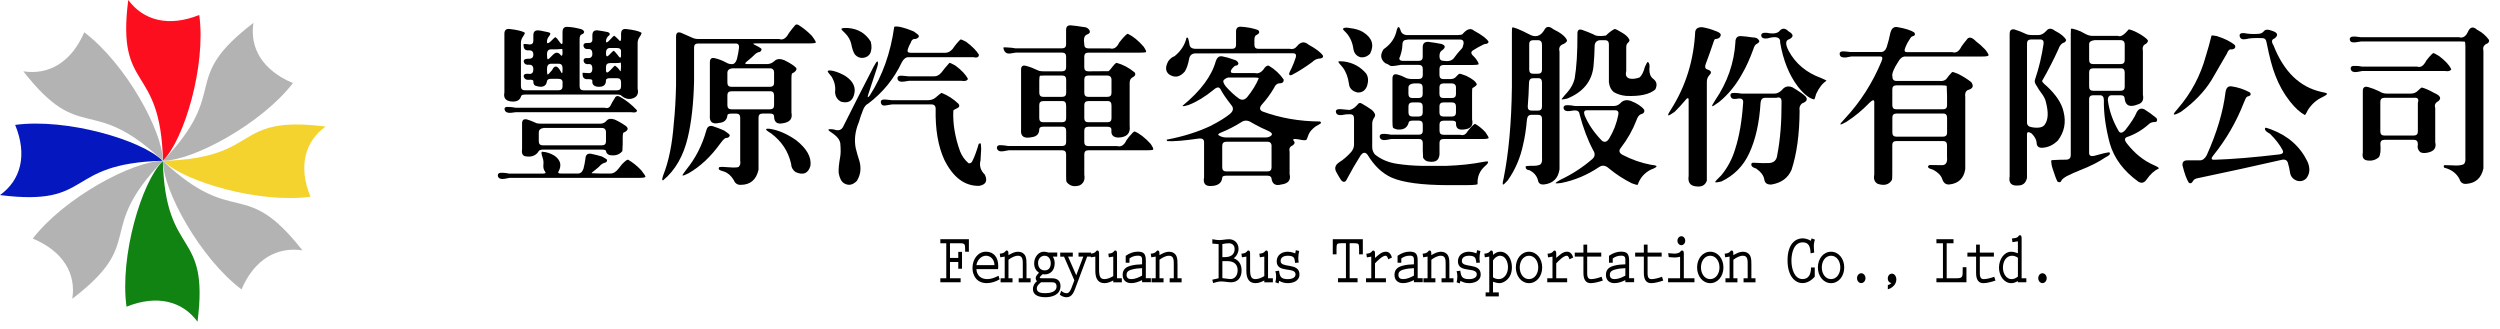 <svg width="175" height="23" viewBox="0 0 175 23" fill="none" xmlns="http://www.w3.org/2000/svg">
<path d="M8.978 0C10.03 1.427 11.792 1.913 13.948 1.048C14.437 4.599 12.885 9.791 11.407 11.248C11.238 4.343 8.134 6.55 8.978 0Z" fill="#FC0E1E"/>
<path d="M0 13.656C1.444 12.616 1.936 10.873 1.061 8.742C4.655 8.259 9.91 9.793 11.385 11.254C4.396 11.445 6.63 14.491 0 13.656Z" fill="#0518BF"/>
<path d="M22.794 8.858C21.351 9.898 20.859 11.64 21.734 13.772C18.143 14.255 12.892 12.721 11.418 11.26C18.401 11.069 16.17 8.024 22.794 8.858Z" fill="#F5D32F"/>
<path d="M13.826 22.517C12.774 21.091 11.012 20.604 8.856 21.469C8.368 17.919 9.919 12.727 11.397 11.27C11.59 18.174 14.67 15.968 13.826 22.517Z" fill="#108313"/>
<path d="M21.17 17.526C19.406 17.252 17.812 18.14 16.906 20.259C14.021 18.09 11.405 13.334 11.408 11.271C16.482 16.018 17.082 12.304 21.17 17.526Z" fill="#B3B3B3"/>
<path d="M5.06 20.915C5.337 19.171 4.438 17.595 2.296 16.699C4.489 13.847 9.299 11.261 11.387 11.264C6.585 16.281 10.342 16.874 5.06 20.915Z" fill="#B3B3B3"/>
<path d="M1.633 4.993C3.397 5.266 4.991 4.378 5.897 2.26C8.781 4.428 11.398 9.184 11.394 11.248C6.32 6.501 5.72 10.215 1.633 4.993Z" fill="#B3B3B3"/>
<path d="M17.743 1.6C17.466 3.344 18.364 4.919 20.507 5.815C18.314 8.667 13.503 11.254 11.416 11.251C16.218 6.234 12.461 5.641 17.743 1.6Z" fill="#B3B3B3"/>
<path d="M37.979 11.022C37.894 10.77 37.882 10.636 37.943 10.62C38.249 10.636 38.544 10.73 38.826 10.907C39.247 11.213 39.334 11.584 39.09 12.02C39.035 12.104 39.101 12.147 39.285 12.147H40.454C40.638 12.147 40.767 12.031 40.845 11.803C40.906 11.566 40.951 11.328 40.982 11.092C40.996 10.841 41.123 10.73 41.361 10.761C41.619 10.815 41.881 10.878 42.139 10.956C42.368 11.078 42.488 11.158 42.495 11.196C42.502 11.311 42.438 11.38 42.3 11.403C42.208 11.434 42.132 11.476 42.071 11.53C41.949 11.66 41.822 11.775 41.692 11.874C41.485 12.027 41.393 12.111 41.417 12.126C41.845 12.149 42.285 12.156 42.737 12.149C42.928 12.149 43.111 12.039 43.288 11.817L43.54 11.497C43.754 11.276 43.895 11.168 43.963 11.177C44.283 11.361 44.589 11.605 44.881 11.912C45.102 12.187 45.201 12.345 45.18 12.382C45.142 12.427 45.004 12.45 44.768 12.45H35.672L35.305 12.519C35.06 12.556 34.912 12.5 34.858 12.347C34.813 12.156 34.926 12.072 35.202 12.095C35.338 12.102 35.489 12.121 35.649 12.152H37.976C38.16 12.152 38.226 12.114 38.172 12.036C38.063 11.907 38.019 11.744 38.035 11.554C38.059 11.363 38.04 11.187 37.979 11.027V11.022ZM39.379 2.237C39.379 1.992 39.485 1.874 39.699 1.881C39.967 1.888 40.25 1.931 40.549 2.008C40.725 2.032 40.838 2.1 40.892 2.215C40.892 2.307 40.831 2.373 40.709 2.411C40.617 2.448 40.572 2.559 40.572 2.743V6.035C40.572 6.226 40.664 6.322 40.847 6.322H43.187C43.377 6.322 43.474 6.23 43.474 6.047V5.76C43.474 5.569 43.382 5.473 43.199 5.473H42.704C42.514 5.473 42.417 5.522 42.417 5.621C42.424 5.964 42.217 6.115 41.798 6.068C41.546 6.023 41.436 5.884 41.466 5.656C41.466 5.571 41.37 5.534 41.179 5.541C40.979 5.564 40.855 5.503 40.8 5.357C40.77 5.197 40.77 5.108 40.8 5.094L41.191 5.117C41.375 5.134 41.466 5.03 41.466 4.806C41.466 4.583 41.386 4.477 41.226 4.486C41.026 4.51 40.906 4.449 40.859 4.303C40.829 4.126 40.916 4.046 41.123 4.063C41.353 4.086 41.466 3.987 41.466 3.764C41.466 3.54 41.375 3.423 41.191 3.432C41.008 3.456 40.892 3.39 40.847 3.237C40.824 3.077 40.916 2.999 41.123 3.008C41.353 3.032 41.466 2.954 41.466 2.778V2.467C41.466 2.222 41.584 2.107 41.822 2.124C42.059 2.154 42.306 2.197 42.568 2.251C42.728 2.335 42.725 2.434 42.556 2.55C42.464 2.658 42.419 2.768 42.419 2.881C42.419 3.018 42.507 2.992 42.683 2.801C42.85 2.611 42.954 2.512 42.994 2.502C43.031 2.519 43.128 2.601 43.281 2.754C43.41 2.931 43.476 2.903 43.476 2.674V2.364C43.476 2.119 43.594 2.008 43.831 2.032C44.335 2.086 44.693 2.168 44.898 2.284C44.921 2.321 44.893 2.401 44.818 2.524C44.695 2.677 44.634 2.834 44.634 2.994V6.207C44.726 6.597 44.573 6.835 44.175 6.918C43.954 6.955 43.735 6.892 43.521 6.722C43.474 6.654 43.368 6.619 43.201 6.619H36.776C36.593 6.619 36.494 6.656 36.477 6.734C36.392 7.026 36.157 7.146 35.767 7.101C35.385 7.056 35.232 6.845 35.308 6.47V2.361C35.308 2.116 35.425 2.006 35.663 2.029C36.167 2.084 36.524 2.166 36.729 2.281C36.753 2.319 36.722 2.399 36.637 2.521C36.522 2.674 36.465 2.832 36.465 2.992V6.033C36.465 6.223 36.557 6.32 36.741 6.32H39.092C39.282 6.32 39.379 6.228 39.379 6.044V5.757C39.379 5.597 39.28 5.517 39.08 5.517H38.574C38.391 5.517 38.294 5.578 38.287 5.701C38.219 6.068 37.939 6.164 37.449 5.988C37.364 5.927 37.327 5.823 37.334 5.677C37.334 5.602 37.235 5.571 37.035 5.585C36.844 5.609 36.722 5.543 36.668 5.39C36.63 5.23 36.724 5.152 36.955 5.162L37.059 5.174C37.242 5.181 37.334 5.075 37.334 4.854C37.334 4.632 37.235 4.524 37.035 4.533C36.835 4.557 36.715 4.491 36.668 4.338C36.637 4.185 36.741 4.11 36.978 4.11C37.216 4.126 37.334 4.03 37.334 3.823C37.334 3.616 37.235 3.517 37.035 3.524C36.835 3.547 36.715 3.481 36.668 3.329C36.637 3.176 36.637 3.091 36.668 3.077C36.797 3.077 36.927 3.088 37.059 3.112C37.242 3.119 37.334 3.032 37.334 2.848V2.47C37.334 2.225 37.452 2.109 37.689 2.126C37.788 2.133 37.899 2.152 38.021 2.182C38.31 2.229 38.475 2.274 38.515 2.319C38.539 2.373 38.508 2.448 38.423 2.55C38.332 2.658 38.287 2.783 38.287 2.928C38.287 3.074 38.379 3.058 38.562 2.884C38.739 2.693 38.849 2.601 38.894 2.608C38.948 2.639 39.021 2.724 39.113 2.86C39.289 3.119 39.377 3.152 39.377 2.952V2.241L39.379 2.237ZM43.015 6.903C43.09 6.72 43.217 6.677 43.394 6.776C43.806 6.998 44.203 7.311 44.587 7.718C44.601 7.854 44.465 7.901 44.175 7.854H36.108L35.752 7.899C35.515 7.915 35.373 7.845 35.329 7.692C35.282 7.532 35.383 7.463 35.628 7.485C35.774 7.492 35.929 7.511 36.098 7.541H42.304C42.525 7.602 42.676 7.541 42.751 7.358C42.827 7.205 42.916 7.052 43.015 6.899V6.903ZM36.545 8.647C36.545 8.403 36.661 8.306 36.889 8.36C37.087 8.421 37.287 8.497 37.484 8.591C37.56 8.636 37.692 8.659 37.875 8.659H42.017C42.201 8.659 42.354 8.584 42.476 8.431C42.605 8.301 42.794 8.283 43.038 8.374C43.283 8.483 43.547 8.633 43.829 8.833C44.02 9 43.956 9.153 43.634 9.292C43.603 9.346 43.589 9.464 43.589 9.647C43.596 9.946 43.589 10.255 43.566 10.577C43.351 10.836 43.05 10.928 42.66 10.852C42.514 10.798 42.434 10.704 42.419 10.565C42.403 10.504 42.311 10.473 42.144 10.473H38.002C37.819 10.473 37.708 10.53 37.67 10.645C37.463 10.921 37.155 11.017 36.741 10.932C36.564 10.878 36.501 10.707 36.545 10.417V8.65V8.647ZM38.059 8.958C37.83 8.989 37.715 9.094 37.715 9.278V9.885C37.715 10.076 37.807 10.172 37.99 10.172H42.132C42.323 10.172 42.419 10.081 42.419 9.897V9.266C42.419 9.059 42.321 8.956 42.121 8.956H38.061L38.059 8.958ZM39.379 3.682C39.379 3.474 39.36 3.392 39.322 3.43C39.078 3.453 38.828 3.46 38.576 3.453C38.386 3.453 38.289 3.569 38.289 3.797C38.289 4.025 38.308 4.145 38.346 4.152C38.391 4.152 38.506 4.053 38.689 3.853C38.866 3.663 39.031 3.639 39.184 3.785C39.313 3.969 39.379 3.933 39.379 3.682ZM39.379 4.783C39.379 4.569 39.292 4.463 39.115 4.463H38.576C38.386 4.463 38.289 4.585 38.289 4.83C38.289 5.075 38.303 5.204 38.334 5.221C38.372 5.214 38.475 5.11 38.645 4.91C38.821 4.536 39.026 4.573 39.264 5.025C39.294 5.103 39.325 5.134 39.355 5.117C39.37 5.087 39.379 4.976 39.379 4.785V4.783ZM43.474 3.59C43.474 3.437 43.375 3.359 43.175 3.359H42.704C42.514 3.359 42.417 3.477 42.417 3.714C42.417 3.973 42.497 4.013 42.657 3.83C42.824 3.646 42.928 3.554 42.968 3.554C43.013 3.585 43.097 3.677 43.22 3.83C43.387 4.075 43.471 4.098 43.471 3.898V3.587L43.474 3.59ZM43.474 4.668C43.474 4.446 43.457 4.35 43.429 4.38C43.391 4.404 43.257 4.416 43.027 4.416H42.707C42.516 4.416 42.419 4.508 42.419 4.691V4.91C42.419 5.131 42.525 5.129 42.739 4.898C42.923 4.691 43.029 4.592 43.06 4.599C43.22 4.715 43.34 4.844 43.415 4.99C43.453 4.997 43.471 4.891 43.471 4.668H43.474Z" fill="black"/>
<path d="M55.575 1.871C55.667 1.71 55.777 1.673 55.907 1.755C56.243 1.969 56.549 2.219 56.824 2.501C57.046 2.793 57.137 2.953 57.1 2.984C57.046 3.021 56.904 3.04 56.676 3.04H52.845C52.675 3.04 52.692 3.083 52.89 3.167C53.165 3.304 53.306 3.398 53.313 3.443C53.283 3.589 53.21 3.657 53.094 3.65C53.01 3.68 52.934 3.727 52.864 3.786C52.687 3.963 52.513 4.118 52.337 4.257C52.13 4.41 52.115 4.485 52.292 4.485H53.704C53.887 4.485 54.059 4.412 54.219 4.266C54.379 4.113 54.605 4.095 54.897 4.21C55.332 4.424 55.615 4.612 55.747 4.772C55.777 4.909 55.674 5.036 55.436 5.151C55.412 5.205 55.401 5.316 55.401 5.483V7.881C55.492 8.309 55.292 8.559 54.805 8.627C54.401 8.712 54.193 8.554 54.186 8.157C54.186 8.02 54.094 7.949 53.911 7.949H53.384C53.193 7.949 53.097 8.041 53.097 8.225V11.884C52.937 12.588 52.52 12.939 51.847 12.939C51.617 12.946 51.456 12.835 51.365 12.607C51.181 12.301 50.955 12.103 50.687 12.011C50.487 11.957 50.369 11.908 50.331 11.863C50.294 11.795 50.306 11.736 50.367 11.691C50.473 11.675 50.656 11.68 50.917 11.703L51.32 11.727C51.527 11.727 51.652 11.715 51.699 11.691C51.814 11.576 51.852 11.432 51.814 11.256V8.239C51.814 8.048 51.722 7.952 51.539 7.952H51.207C51.023 7.952 50.927 7.989 50.92 8.067C50.889 8.397 50.694 8.575 50.334 8.606C49.858 8.714 49.647 8.533 49.691 8.067V4.363C49.691 4.111 49.809 4.014 50.047 4.076C50.291 4.13 50.553 4.229 50.826 4.375C50.948 4.452 51.085 4.49 51.238 4.49C51.391 4.49 51.506 4.375 51.581 4.146C51.649 3.887 51.699 3.621 51.729 3.356C51.753 3.148 51.675 3.045 51.499 3.045H48.872C48.682 3.045 48.585 3.137 48.585 3.32V5.707C48.548 7.236 48.402 8.535 48.15 9.606C47.844 10.915 47.267 11.92 46.418 12.623C46.333 12.637 46.338 12.515 46.43 12.256C46.811 11.301 47.056 10.101 47.164 8.653C47.249 7.865 47.3 6.97 47.324 5.968V2.56C47.324 2.301 47.442 2.212 47.679 2.296L48.458 2.64C48.581 2.701 48.734 2.732 48.917 2.732H54.549C54.801 2.824 55.022 2.69 55.215 2.329C55.323 2.176 55.441 2.023 55.57 1.871H55.575ZM49.449 9.119C49.51 8.867 49.658 8.771 49.896 8.832C50.155 8.917 50.416 9.016 50.675 9.131C50.958 9.314 51.096 9.43 51.087 9.474C51.056 9.597 50.969 9.658 50.823 9.658C50.746 9.658 50.621 9.776 50.444 10.013C49.764 10.962 49.011 11.668 48.185 12.136C47.941 12.259 47.802 12.308 47.773 12.284C47.766 12.254 47.849 12.124 48.025 11.894C48.682 11.091 49.157 10.166 49.447 9.117L49.449 9.119ZM54.186 5.092C54.186 4.885 54.087 4.782 53.887 4.782H51.261C51.031 4.812 50.917 4.918 50.917 5.102V5.789C50.917 5.98 51.009 6.076 51.193 6.076H53.899C54.09 6.076 54.186 5.984 54.186 5.801V5.09V5.092ZM54.186 6.7C54.186 6.493 54.102 6.389 53.934 6.389H51.205C51.014 6.389 50.917 6.481 50.917 6.664V7.363C50.917 7.554 51.009 7.651 51.193 7.651H53.899C54.09 7.651 54.186 7.559 54.186 7.375V6.697V6.7ZM53.624 9.051C53.654 8.997 53.784 8.994 54.014 9.039C54.572 9.147 55.147 9.406 55.735 9.818C56.476 10.406 56.808 10.999 56.733 11.597C56.58 12.141 56.231 12.289 55.688 12.044C55.488 11.899 55.386 11.708 55.377 11.47C55.187 10.607 54.721 9.896 53.977 9.336C53.732 9.19 53.614 9.096 53.621 9.048L53.624 9.051Z" fill="black"/>
<path d="M57.937 4.989C57.96 4.92 58.09 4.913 58.327 4.965C58.61 5.033 58.892 5.153 59.177 5.32C59.742 5.695 59.942 6.146 59.772 6.674C59.643 7.095 59.344 7.243 58.878 7.121C58.61 6.984 58.468 6.754 58.454 6.434C58.501 6.09 58.428 5.746 58.235 5.4C58.035 5.163 57.937 5.026 57.937 4.989ZM62.594 1.891C62.624 1.844 62.754 1.842 62.984 1.88C63.274 1.941 63.601 2.049 63.959 2.2C64.189 2.353 64.307 2.452 64.314 2.499C64.345 2.59 64.272 2.668 64.095 2.729C63.928 2.699 63.808 2.795 63.74 3.016C63.662 3.139 63.603 3.273 63.556 3.419C63.488 3.602 63.545 3.694 63.728 3.694H66.183C66.366 3.694 66.533 3.602 66.689 3.419C66.842 3.19 67.02 2.972 67.228 2.765C67.275 2.75 67.406 2.802 67.63 2.925C68.065 3.254 68.364 3.555 68.524 3.831C68.524 4.007 68.388 4.064 68.112 4.002H63.594C63.41 4.002 63.258 4.118 63.135 4.346C62.584 5.509 61.806 6.471 60.796 7.236C60.619 7.321 60.49 7.481 60.405 7.718C60.297 7.987 60.203 8.264 60.118 8.556C59.859 9.175 59.786 9.78 59.899 10.368C59.974 10.674 60.064 10.98 60.163 11.286C60.299 11.792 60.238 12.249 59.979 12.663C59.687 12.962 59.386 13.014 59.073 12.823C58.89 12.701 58.767 12.461 58.706 12.101C58.69 11.842 58.725 11.472 58.81 10.999C58.854 10.785 58.859 10.465 58.821 10.037C58.784 9.799 58.626 9.582 58.351 9.382C58.106 9.222 57.984 9.123 57.984 9.083C57.991 9.039 58.118 9.029 58.362 9.06C58.699 9.189 58.927 9.107 59.05 8.808C59.737 7.431 60.438 6.055 61.149 4.678C61.271 4.45 61.356 4.322 61.401 4.299C61.476 4.306 61.481 4.433 61.412 4.678L60.782 6.594C60.704 6.838 60.739 6.869 60.885 6.685C61.773 5.302 62.342 3.704 62.594 1.891ZM58.899 2.03C58.906 1.969 59.064 1.946 59.37 1.962C60.066 2.016 60.593 2.334 60.953 2.915C61.038 3.245 61.019 3.527 60.897 3.765C60.798 3.918 60.657 4.009 60.474 4.04C60.229 4.085 60.019 4.009 59.843 3.812C59.734 3.659 59.647 3.402 59.579 3.042C59.511 2.783 59.379 2.553 59.188 2.355C58.998 2.179 58.901 2.073 58.901 2.035L58.899 2.03ZM65.484 6.836C65.736 6.615 65.882 6.504 65.919 6.504C66.355 6.681 66.745 6.932 67.089 7.262C67.204 7.408 67.155 7.521 66.941 7.606C66.825 7.66 66.757 7.702 66.733 7.733C66.689 8.634 66.844 9.587 67.204 10.59C67.326 10.91 67.524 11.19 67.799 11.428C67.915 11.451 68.002 11.402 68.063 11.279C68.209 10.997 68.357 10.594 68.51 10.074C68.548 10.044 68.585 10.03 68.626 10.03C68.663 10.06 68.682 10.19 68.682 10.42L68.637 11.223C68.538 11.597 68.637 11.931 68.936 12.221C69.15 12.663 69.016 12.929 68.534 13.011C67.524 13.025 66.715 12.418 66.103 11.187C65.667 10.239 65.465 9.051 65.496 7.62C65.496 7.413 65.397 7.309 65.197 7.309H62.443L62.088 7.365C61.843 7.427 61.702 7.373 61.664 7.205C61.627 7.029 61.73 6.949 61.975 6.965L62.398 7.012H64.98C65.164 7.012 65.331 6.956 65.484 6.841V6.836ZM65.898 5.08C66.065 4.852 66.253 4.626 66.46 4.402C66.505 4.395 66.644 4.457 66.872 4.586C67.315 4.916 67.611 5.229 67.755 5.527C67.701 5.657 67.545 5.699 67.284 5.655H63.648L63.281 5.711C63.036 5.749 62.888 5.697 62.834 5.551C62.787 5.36 62.9 5.276 63.166 5.299L63.601 5.344H65.39C65.58 5.344 65.75 5.257 65.896 5.08H65.898Z" fill="black"/>
<path d="M74.628 2.087C74.628 1.856 74.744 1.755 74.972 1.776C75.24 1.8 75.506 1.833 75.774 1.88C76.05 1.887 76.222 1.99 76.29 2.19C76.313 2.282 76.245 2.36 76.083 2.421C75.899 2.489 75.838 2.715 75.899 3.099C75.899 3.289 75.991 3.386 76.174 3.386H77.688C77.963 3.464 78.182 3.329 78.342 2.983L78.525 2.755C78.756 2.487 78.897 2.357 78.949 2.365C79.316 2.541 79.683 2.84 80.05 3.259C80.196 3.473 80.253 3.602 80.222 3.65C80.168 3.673 80.032 3.685 79.81 3.685H76.186C75.996 3.685 75.899 3.777 75.899 3.96V4.706C75.899 4.897 75.991 4.993 76.174 4.993L77.596 4.982C77.626 4.967 77.681 4.913 77.756 4.822C77.963 4.546 78.097 4.405 78.158 4.398C78.594 4.513 79.015 4.734 79.42 5.064C79.526 5.2 79.465 5.328 79.236 5.443C79.128 5.511 79.076 5.638 79.076 5.822V8.804C79.144 9.338 78.876 9.613 78.274 9.63C77.914 9.615 77.758 9.434 77.803 9.091C77.803 8.945 77.711 8.872 77.528 8.872H76.186C75.996 8.872 75.899 8.964 75.899 9.147V9.938C75.899 10.129 75.991 10.225 76.174 10.225H78.194C78.469 10.303 78.688 10.168 78.848 9.823L79.02 9.592C79.234 9.333 79.368 9.201 79.422 9.201C79.766 9.338 80.14 9.63 80.547 10.072C80.7 10.3 80.757 10.434 80.719 10.475C80.681 10.505 80.542 10.519 80.307 10.519H76.189C75.998 10.519 75.901 10.611 75.901 10.794V12.228C75.963 12.578 75.857 12.828 75.581 12.974C75.177 13.103 74.866 13.018 74.652 12.722C74.635 12.668 74.628 12.527 74.628 12.298V10.806C74.628 10.616 74.537 10.519 74.353 10.519H70.614L70.235 10.587C69.99 10.625 69.842 10.562 69.787 10.392C69.764 10.216 69.868 10.14 70.098 10.164C70.244 10.171 70.399 10.19 70.569 10.22H74.344C74.534 10.22 74.631 10.129 74.631 9.945V9.154C74.631 8.964 74.539 8.867 74.355 8.867H73.035C72.844 8.867 72.748 8.933 72.748 9.062C72.741 9.375 72.569 9.557 72.233 9.601C71.675 9.724 71.423 9.545 71.475 9.062V4.876C71.475 4.631 71.593 4.544 71.83 4.612C72.089 4.68 72.355 4.782 72.621 4.911C72.713 4.965 72.852 4.991 73.033 4.991H74.341C74.532 4.991 74.628 4.899 74.628 4.716V3.97C74.628 3.779 74.537 3.682 74.353 3.682H71.117L70.75 3.739C70.505 3.784 70.345 3.697 70.267 3.475L70.232 3.339C70.246 3.308 70.369 3.304 70.599 3.327C70.759 3.334 70.919 3.353 71.082 3.384H74.339C74.529 3.384 74.626 3.292 74.626 3.108V2.087H74.628ZM73.127 5.287L72.807 5.299C72.769 5.323 72.75 5.426 72.75 5.61V6.492C72.75 6.683 72.842 6.78 73.026 6.78H74.346C74.537 6.78 74.633 6.688 74.633 6.504V5.575C74.633 5.384 74.541 5.287 74.358 5.287H73.129H73.127ZM74.628 7.387C74.628 7.18 74.544 7.076 74.376 7.076H73.035C72.844 7.076 72.748 7.168 72.748 7.351V8.269C72.748 8.46 72.84 8.556 73.023 8.556H74.344C74.534 8.556 74.631 8.465 74.631 8.281V7.387H74.628ZM77.805 5.586C77.805 5.372 77.683 5.273 77.438 5.287H76.189C75.998 5.287 75.901 5.379 75.901 5.563V6.492C75.901 6.683 75.993 6.78 76.177 6.78H77.518C77.709 6.78 77.805 6.688 77.805 6.504V5.586ZM77.805 7.387C77.805 7.18 77.721 7.076 77.553 7.076H76.189C75.998 7.076 75.901 7.168 75.901 7.351V8.269C75.901 8.46 75.993 8.556 76.177 8.556H77.518C77.709 8.556 77.805 8.465 77.805 8.281V7.387Z" fill="black"/>
<path d="M86.523 2.202C86.523 1.973 86.638 1.86 86.867 1.87C87.326 1.9 87.723 1.978 88.06 2.1C88.206 2.23 88.166 2.35 87.945 2.456C87.853 2.493 87.808 2.609 87.808 2.799V3.131C87.808 3.322 87.9 3.418 88.084 3.418H90.274C90.489 3.465 90.656 3.406 90.78 3.246C91.039 2.917 91.315 2.879 91.606 3.131C92.12 3.414 92.451 3.665 92.604 3.889C92.642 4.004 92.578 4.072 92.409 4.096C92.218 4.089 92.025 4.176 91.835 4.36C91.331 4.727 90.872 5.016 90.458 5.23C90.322 5.299 90.249 5.28 90.239 5.174C90.246 5.099 90.305 4.964 90.411 4.771C90.526 4.52 90.625 4.263 90.71 4.002C90.754 3.818 90.686 3.727 90.503 3.727L83.654 3.738C83.426 3.755 83.287 3.875 83.243 4.105C83.165 4.51 83.064 4.814 82.932 5.012C82.588 5.409 82.216 5.47 81.819 5.195C81.574 4.981 81.562 4.675 81.784 4.277C81.913 4.101 82.059 3.988 82.219 3.934C82.661 3.574 82.941 3.143 83.057 2.637C83.094 2.623 83.13 2.63 83.16 2.66C83.214 2.813 83.247 2.966 83.264 3.119C83.287 3.303 83.417 3.402 83.654 3.418H86.236C86.427 3.418 86.523 3.326 86.523 3.143V2.202ZM85.111 4.277C85.196 4.018 85.344 3.905 85.558 3.945C85.817 3.992 86.09 4.068 86.373 4.176C86.556 4.221 86.662 4.313 86.693 4.451C86.648 4.56 86.584 4.604 86.509 4.588C86.431 4.604 86.333 4.691 86.21 4.851C86.111 5.028 86.154 5.115 86.337 5.115H87.841C88.1 5.183 88.335 5.054 88.54 4.724C88.646 4.616 88.738 4.576 88.815 4.597C89.251 4.859 89.599 5.183 89.86 5.572C89.867 5.748 89.769 5.835 89.561 5.835C89.401 5.835 89.274 5.943 89.183 6.155C88.931 6.584 88.651 6.965 88.345 7.301C88.145 7.532 88.156 7.699 88.38 7.805C89.627 8.264 90.969 8.497 92.407 8.504C92.451 8.542 92.475 8.577 92.475 8.608C92.451 8.645 92.327 8.725 92.096 8.848C91.858 9.024 91.698 9.203 91.614 9.387C91.522 9.638 91.465 9.777 91.442 9.798C91.35 9.829 91.183 9.817 90.938 9.763L90.778 9.74C90.557 9.709 90.479 9.744 90.547 9.843C90.663 9.958 90.639 10.074 90.479 10.187C90.289 10.255 90.22 10.406 90.272 10.634V12.182C90.378 12.611 90.18 12.855 89.677 12.917C89.317 13.015 89.1 12.905 89.022 12.585C89.015 12.394 88.919 12.298 88.735 12.298H85.845C85.662 12.298 85.565 12.34 85.558 12.425C85.528 12.806 85.266 13.006 84.779 13.02C84.368 13.044 84.203 12.841 84.285 12.413V9.947C84.285 9.763 84.17 9.678 83.942 9.695C82.878 9.848 82.136 9.909 81.715 9.878C81.678 9.848 81.661 9.813 81.671 9.775C82.81 9.561 83.826 9.243 84.723 8.822C85.335 8.509 85.794 8.226 86.1 7.972C86.344 7.765 86.37 7.556 86.18 7.341C85.827 6.89 85.584 6.532 85.445 6.264C85.354 6.073 85.194 6.075 84.963 6.275C84.368 6.765 83.786 7.12 83.219 7.341C82.913 7.44 82.767 7.459 82.784 7.398C84.045 6.365 84.822 5.322 85.111 4.265V4.277ZM87.613 8.579C87.361 8.412 87.123 8.4 86.902 8.544C86.474 8.819 85.989 9.069 85.445 9.29C85.255 9.368 85.224 9.436 85.354 9.497C85.499 9.582 85.664 9.624 85.848 9.624H88.578C88.761 9.624 88.902 9.575 89.001 9.476C89.086 9.37 89.006 9.262 88.761 9.156C88.455 9.026 88.149 8.876 87.843 8.709L87.615 8.582L87.613 8.579ZM89.011 10.231C89.011 10.024 88.912 9.921 88.712 9.921H85.855C85.655 9.921 85.556 10.017 85.556 10.208V11.712C85.556 11.902 85.648 11.999 85.831 11.999H88.721C88.912 11.999 89.008 11.907 89.008 11.723V10.231H89.011ZM85.972 5.426C85.857 5.456 85.758 5.51 85.674 5.586C85.589 5.678 85.636 5.835 85.81 6.056C86.109 6.393 86.406 6.668 86.704 6.883C86.912 7.035 87.109 7.01 87.3 6.802C87.66 6.36 87.93 5.92 88.114 5.482C88.107 5.445 88.01 5.426 87.827 5.426H85.968H85.972Z" fill="black"/>
<path d="M95.001 7.353C95.1 7.2 95.215 7.17 95.345 7.261C95.575 7.391 95.804 7.537 96.032 7.697C96.239 7.887 96.303 8.05 96.227 8.179C96.112 8.339 96.055 8.497 96.055 8.65V10.302C96.055 10.486 96.117 10.655 96.239 10.808C96.681 11.168 97.218 11.389 97.844 11.474C98.341 11.549 98.903 11.596 99.531 11.611H101.219C102.16 11.58 103.026 11.488 103.822 11.335C103.975 11.305 104.08 11.293 104.142 11.3C104.21 11.354 104.146 11.465 103.946 11.632C103.572 11.961 103.4 12.38 103.431 12.893C103.37 12.924 103.243 12.943 103.052 12.95L102.628 12.961H101.343C99.515 12.954 98.209 12.778 97.42 12.434C96.764 12.142 96.201 11.613 95.733 10.839C95.573 10.632 95.408 10.648 95.239 10.886C94.902 11.42 94.592 11.957 94.309 12.491C94.194 12.766 94.05 12.804 93.874 12.606C93.745 12.406 93.624 12.204 93.519 11.999C93.403 11.747 93.481 11.533 93.749 11.356C94.025 11.189 94.305 10.947 94.587 10.634C94.716 10.474 94.782 10.304 94.782 10.13V8.283C94.782 8.092 94.691 7.996 94.507 7.996C94.323 7.989 94.135 8.007 93.945 8.052C93.7 8.083 93.558 8.022 93.521 7.869C93.476 7.709 93.577 7.631 93.832 7.638L94.418 7.694C94.601 7.694 94.796 7.579 95.004 7.351L95.001 7.353ZM93.681 4.315C93.712 4.284 93.841 4.28 94.072 4.303C94.714 4.388 95.237 4.675 95.644 5.164C95.78 5.393 95.801 5.673 95.7 6.002C95.578 6.339 95.347 6.497 95.013 6.473C94.646 6.374 94.451 6.172 94.427 5.866C94.359 5.393 94.213 5.009 93.992 4.72C93.784 4.489 93.681 4.357 93.681 4.317V4.315ZM94.003 2.032C94.041 1.933 94.201 1.91 94.486 1.964C94.867 2.009 95.173 2.1 95.404 2.239C96.046 2.637 96.213 3.141 95.91 3.752C95.71 3.96 95.481 4.044 95.222 4.004C94.954 3.92 94.794 3.734 94.74 3.442C94.679 2.983 94.512 2.602 94.236 2.296C94.09 2.159 94.015 2.07 94.008 2.032H94.003ZM97.766 2.112C97.851 1.83 97.938 1.823 98.03 2.089C98.077 2.31 98.225 2.432 98.477 2.456H101.988C102.172 2.456 102.299 2.437 102.367 2.399C102.68 2.025 102.953 1.94 103.181 2.147C103.746 2.453 104.087 2.715 104.203 2.926C104.179 3.018 104.111 3.068 103.996 3.075C103.927 3.075 103.836 3.11 103.72 3.178C103.52 3.277 103.318 3.392 103.113 3.522C102.944 3.63 102.956 3.767 103.149 3.934L103.285 4.082C103.469 4.327 103.537 4.468 103.492 4.506C103.431 4.536 103.285 4.55 103.057 4.55H101.049C100.859 4.55 100.762 4.642 100.762 4.826V5.249C100.762 5.44 100.854 5.536 101.038 5.536H101.508C101.699 5.536 101.838 5.482 101.92 5.376C102.019 5.268 102.092 5.2 102.139 5.169C102.184 5.146 102.348 5.193 102.633 5.306C103.076 5.52 103.325 5.722 103.379 5.913C103.332 5.998 103.231 6.082 103.068 6.165C103.052 6.202 103.045 6.313 103.045 6.497V8.356C103.151 8.791 102.953 9.029 102.45 9.066C102.075 9.111 101.899 8.961 101.922 8.608C101.922 8.502 101.831 8.448 101.647 8.448H101.052C100.861 8.448 100.765 8.539 100.765 8.723V9.146C100.765 9.337 100.856 9.434 101.04 9.434H102.21C102.417 9.495 102.577 9.434 102.692 9.25C102.89 8.975 103.073 8.779 103.243 8.664C103.487 8.793 103.732 8.989 103.977 9.25C104.137 9.481 104.215 9.617 104.205 9.662C104.168 9.707 104.029 9.73 103.793 9.73H101.052C100.861 9.73 100.765 9.822 100.765 10.005V10.601C100.809 11.182 100.539 11.415 99.95 11.3C99.821 11.276 99.71 11.192 99.618 11.048C99.595 10.704 99.588 10.361 99.595 10.015C99.595 9.824 99.503 9.728 99.32 9.728H97.404L97.037 9.796C96.792 9.834 96.644 9.777 96.59 9.624C96.545 9.434 96.658 9.349 96.933 9.372C97.07 9.379 97.22 9.398 97.38 9.429H99.308C99.498 9.429 99.595 9.337 99.595 9.154V8.73C99.595 8.539 99.503 8.443 99.32 8.443H98.884C98.701 8.443 98.604 8.499 98.597 8.615C98.498 8.958 98.23 9.109 97.795 9.062C97.642 9.024 97.545 8.982 97.507 8.935C97.484 8.881 97.472 8.739 97.472 8.511V5.506C97.472 5.247 97.59 5.15 97.828 5.219C98.011 5.263 98.195 5.336 98.378 5.437C98.494 5.499 98.642 5.529 98.825 5.529H99.308C99.498 5.529 99.595 5.437 99.595 5.254V4.83C99.595 4.64 99.503 4.543 99.32 4.543H98.046L97.691 4.6C97.446 4.637 97.31 4.63 97.279 4.576C97.218 4.529 97.11 4.477 96.959 4.416C96.63 4.148 96.597 3.823 96.856 3.442C97.362 3.098 97.665 2.651 97.773 2.1L97.766 2.112ZM98.59 2.766L98.418 2.79C98.242 2.806 98.159 2.936 98.166 3.181C98.159 3.402 98.105 3.658 98.006 3.95C97.898 4.141 97.959 4.244 98.19 4.261H99.303C99.494 4.261 99.59 4.169 99.59 3.985V3.298C99.59 3.039 99.724 2.917 99.993 2.931C100.299 2.969 100.605 3.018 100.91 3.079C101.193 3.178 101.205 3.329 100.946 3.526C100.823 3.588 100.762 3.727 100.762 3.938C100.762 4.15 100.854 4.258 101.038 4.258C101.367 4.313 101.602 4.258 101.748 4.098C101.939 3.83 102.134 3.595 102.334 3.388C102.365 3.374 102.402 3.265 102.45 3.068C102.473 2.87 102.393 2.769 102.21 2.769H98.597L98.59 2.766ZM98.957 5.84C98.712 5.871 98.59 5.969 98.59 6.139V6.574C98.59 6.765 98.682 6.861 98.865 6.861H99.301C99.491 6.861 99.588 6.77 99.588 6.586V6.127C99.588 5.936 99.496 5.84 99.312 5.84H98.957ZM99.59 7.457C99.59 7.266 99.498 7.17 99.315 7.17H98.879C98.689 7.17 98.592 7.261 98.592 7.445V7.869C98.592 8.059 98.684 8.156 98.868 8.156H99.303C99.494 8.156 99.59 8.064 99.59 7.88V7.457ZM101.918 6.127C101.918 5.92 101.795 5.826 101.551 5.84H101.047C100.856 5.84 100.76 5.932 100.76 6.115V6.574C100.76 6.765 100.852 6.861 101.035 6.861H101.631C101.821 6.861 101.918 6.77 101.918 6.586V6.127ZM101.918 7.457C101.918 7.266 101.826 7.17 101.642 7.17H101.047C100.856 7.17 100.76 7.261 100.76 7.445V7.869C100.76 8.059 100.852 8.156 101.035 8.156H101.631C101.821 8.156 101.918 8.064 101.918 7.88V7.457Z" fill="black"/>
<path d="M105.852 1.927C105.876 1.897 106 1.927 106.231 2.019C106.49 2.127 106.751 2.247 107.01 2.386C107.462 2.645 107.819 2.558 108.088 2.123C108.224 1.833 108.438 1.805 108.73 2.043C109.264 2.301 109.587 2.563 109.693 2.822C109.693 2.906 109.615 2.989 109.464 3.073C109.196 3.158 109.097 3.337 109.166 3.612V11.849C109.074 12.492 108.707 12.847 108.064 12.915C107.819 12.93 107.683 12.824 107.652 12.593C107.561 12.287 107.361 12.061 107.057 11.915C106.873 11.899 106.786 11.812 106.793 11.652C106.831 11.621 106.965 11.605 107.196 11.605C107.478 11.619 107.69 11.588 107.827 11.513C107.925 11.421 107.963 11.268 107.942 11.054V8.324C107.942 8.133 107.85 8.037 107.667 8.037H107.196C107.012 8.037 106.909 8.152 106.885 8.38C106.824 9.061 106.737 9.635 106.622 10.101C106.431 11.033 106.071 11.875 105.544 12.624C105.367 12.821 105.257 12.922 105.212 12.922C105.174 12.885 105.186 12.751 105.247 12.52C105.607 10.739 105.803 8.592 105.833 6.086V2.306C105.833 2.078 105.84 1.951 105.857 1.927H105.852ZM107.939 5.782C107.939 5.575 107.855 5.472 107.688 5.472H107.332C107.149 5.472 107.05 5.563 107.033 5.747C107.017 6.321 106.989 6.893 106.942 7.467C106.942 7.651 107.033 7.743 107.217 7.743H107.652C107.843 7.743 107.939 7.651 107.939 7.467V5.78V5.782ZM107.939 3.132C107.939 2.918 107.843 2.812 107.652 2.812H107.332C107.142 2.812 107.045 2.904 107.045 3.087V4.876C107.045 5.067 107.137 5.163 107.321 5.163H107.652C107.843 5.163 107.939 5.071 107.939 4.888V3.132ZM113.468 7.18C113.644 7.013 113.865 6.971 114.134 7.053C114.585 7.23 114.903 7.437 115.087 7.672C115.141 7.839 115.061 7.952 114.847 8.004C114.724 8.058 114.625 8.199 114.548 8.427C114.289 9.101 113.922 9.748 113.446 10.367C113.3 10.55 113.343 10.708 113.573 10.837C114.223 11.174 114.873 11.402 115.524 11.525C115.762 11.555 115.903 11.586 115.948 11.616C115.993 11.678 115.861 11.765 115.546 11.88C115.103 12.111 114.8 12.461 114.64 12.934C114.609 12.958 114.47 12.922 114.228 12.831C113.646 12.539 113.112 12.193 112.623 11.786C112.385 11.572 112.157 11.541 111.936 11.694C111.117 12.245 110.239 12.617 109.297 12.807C109.067 12.838 108.935 12.845 108.895 12.831C108.878 12.793 108.987 12.713 109.215 12.591C110.055 12.193 110.808 11.703 111.474 11.122C111.658 10.946 111.672 10.743 111.521 10.515C111.138 9.797 110.822 8.955 110.568 7.992C110.552 7.808 110.432 7.721 110.201 7.728L109.881 7.773C109.643 7.804 109.502 7.747 109.457 7.601C109.42 7.434 109.519 7.352 109.756 7.361C109.916 7.368 110.076 7.387 110.239 7.418H112.98C113.164 7.418 113.329 7.338 113.475 7.178L113.468 7.18ZM110.418 2.351C110.418 2.099 110.535 2.014 110.773 2.099C111.032 2.191 111.293 2.294 111.552 2.41C111.698 2.525 111.985 2.551 112.413 2.49C112.627 2.276 112.83 2.123 113.02 2.031C113.082 2.024 113.246 2.104 113.515 2.271C113.804 2.431 113.988 2.607 114.065 2.798C114.065 2.866 114.035 2.927 113.974 2.982C113.882 3.036 113.837 3.151 113.837 3.325V4.966C113.738 5.363 113.912 5.547 114.364 5.516C114.487 5.502 114.621 5.472 114.767 5.424C114.92 5.295 115.047 5.046 115.145 4.678C115.244 4.45 115.313 4.335 115.353 4.335C115.458 4.412 115.494 4.58 115.456 4.841C115.449 5.14 115.531 5.361 115.708 5.507C115.976 5.697 116.028 5.949 115.868 6.265C115.47 6.608 114.785 6.759 113.816 6.712C113.503 6.681 113.22 6.594 112.966 6.448C112.776 6.295 112.66 6.067 112.623 5.761V3.099C112.623 2.909 112.531 2.812 112.347 2.812H111.98C111.75 2.85 111.632 2.984 111.625 3.215C111.618 3.681 111.59 4.158 111.545 4.648C111.43 5.702 110.811 6.458 109.686 6.907C109.455 6.961 109.33 6.973 109.307 6.942C109.436 6.775 109.582 6.601 109.742 6.427C109.98 6.152 110.14 5.846 110.225 5.509C110.361 4.714 110.427 3.662 110.42 2.356L110.418 2.351ZM113.284 8.018C113.322 7.82 113.246 7.719 113.053 7.719H111.081C110.898 7.719 110.844 7.834 110.921 8.063C111.166 8.667 111.564 9.256 112.114 9.83C112.298 9.99 112.47 9.952 112.63 9.715C112.95 9.195 113.169 8.63 113.284 8.018Z" fill="black"/>
<path d="M118.664 2.226C118.702 1.995 118.871 1.889 119.168 1.906C119.488 1.96 119.794 2.047 120.086 2.17C120.283 2.231 120.406 2.311 120.453 2.41C120.453 2.61 120.316 2.72 120.041 2.741C120.01 2.772 119.98 2.838 119.949 2.937C119.782 3.44 119.596 3.958 119.399 4.485C119.33 4.669 119.356 4.791 119.479 4.852C119.785 4.937 119.846 5.071 119.662 5.255C119.54 5.384 119.479 5.542 119.479 5.726V12.642C119.37 12.972 119.111 13.106 118.7 13.045C118.302 12.998 118.137 12.753 118.205 12.31V6.999C118.205 6.801 118.107 6.832 117.907 7.091C117.716 7.321 117.495 7.561 117.241 7.813C116.942 8.027 116.786 8.112 116.77 8.065C116.753 8.018 116.826 7.874 116.989 7.63C118.005 6.024 118.563 4.222 118.664 2.226ZM121.477 2.96C121.477 2.671 121.599 2.525 121.844 2.525C122.103 2.541 122.376 2.57 122.658 2.617C122.91 2.61 123.075 2.694 123.152 2.869C123.159 2.93 123.107 2.996 122.992 3.064C122.884 3.094 122.797 3.224 122.729 3.455C122.484 4.128 122.227 4.692 121.959 5.151C121.524 5.947 120.985 6.608 120.342 7.135C120.043 7.357 119.879 7.455 119.848 7.434C119.832 7.397 119.905 7.255 120.067 7.011C120.916 5.763 121.387 4.415 121.479 2.96H121.477ZM124.778 6.25C124.962 6.043 125.195 5.999 125.477 6.114C125.943 6.396 126.247 6.608 126.383 6.745C126.56 6.952 126.48 7.116 126.143 7.239C125.99 7.361 125.934 7.533 125.972 7.754C125.964 9.39 125.776 10.767 125.409 11.884C125.164 12.459 124.694 12.802 123.997 12.918C123.705 12.932 123.543 12.819 123.503 12.574C123.465 12.299 123.272 12.04 122.929 11.795C122.63 11.71 122.531 11.581 122.63 11.404C122.667 11.388 122.802 11.388 123.032 11.404C123.27 11.418 123.505 11.423 123.743 11.416C124.148 11.423 124.369 11.233 124.409 10.842C124.616 9.778 124.715 8.552 124.708 7.159C124.722 6.869 124.599 6.766 124.341 6.848H123.55C123.366 6.848 123.263 6.963 123.239 7.192C123.155 8.606 122.886 9.792 122.437 10.748C122.025 11.628 121.382 12.277 120.509 12.699C120.21 12.774 120.062 12.786 120.062 12.734C120.062 12.704 120.203 12.55 120.486 12.275C120.928 11.741 121.255 11.129 121.46 10.44C121.75 9.552 121.938 8.456 122.023 7.147C122.03 6.963 121.919 6.879 121.691 6.895L121.554 6.919C121.317 6.956 121.18 6.895 121.142 6.735C121.098 6.568 121.192 6.49 121.43 6.505C121.575 6.505 121.731 6.521 121.9 6.552H124.218C124.409 6.552 124.597 6.453 124.781 6.253L124.778 6.25ZM124.574 2.155C124.764 1.948 124.971 1.96 125.193 2.191C125.553 2.391 125.574 2.574 125.261 2.741C124.978 2.81 124.96 3.083 125.204 3.556C125.687 4.45 126.442 5.085 127.475 5.46C127.727 5.568 127.854 5.631 127.854 5.655C127.579 5.824 127.339 6.13 127.132 6.573C127.071 6.803 127.023 6.933 126.995 6.963C126.642 6.888 126.261 6.585 125.849 6.057C125.237 5.248 124.825 4.222 124.611 2.984C124.649 2.61 124.355 2.511 123.729 2.685C123.477 2.723 123.331 2.671 123.293 2.525C123.256 2.348 123.385 2.273 123.684 2.297C124.119 2.388 124.418 2.341 124.578 2.16L124.574 2.155Z" fill="black"/>
<path d="M132.34 2.27C132.408 1.995 132.559 1.868 132.787 1.891C133.375 1.99 133.78 2.12 134.004 2.282C134.096 2.419 134.039 2.51 133.832 2.557C133.785 2.574 133.691 2.706 133.545 2.96C133.477 3.082 133.418 3.205 133.373 3.327C133.281 3.541 133.317 3.647 133.477 3.647H136.654C136.913 3.739 137.131 3.605 137.308 3.245C137.414 3.092 137.534 2.939 137.663 2.786C137.809 2.548 138.03 2.588 138.329 2.901C138.527 3.047 138.739 3.233 138.96 3.464C139.136 3.685 139.216 3.824 139.2 3.875C139.169 3.929 139.033 3.955 138.788 3.955H133.361C133.178 3.955 133.02 4.071 132.891 4.299C132.561 4.803 132.42 5.156 132.467 5.353C132.467 5.56 132.559 5.664 132.742 5.664H135.736C135.95 5.695 136.117 5.652 136.239 5.537C136.362 5.36 136.498 5.196 136.651 5.043C136.689 5.029 136.828 5.069 137.063 5.17C137.414 5.346 137.72 5.537 137.981 5.744C138.188 6.019 138.108 6.208 137.741 6.306C137.588 6.391 137.531 6.551 137.569 6.789V11.837C137.47 12.487 137.094 12.847 136.444 12.915C136.199 12.929 136.035 12.797 135.95 12.512C135.858 12.268 135.649 12.058 135.319 11.882C135.119 11.821 135.013 11.774 134.997 11.745C134.929 11.677 134.952 11.611 135.065 11.55L135.948 11.562C136.216 11.555 136.329 11.366 136.291 10.999V10.161C136.291 9.971 136.199 9.874 136.016 9.874H132.747C132.556 9.874 132.46 9.966 132.46 10.15V12.181C132.46 12.409 132.453 12.548 132.436 12.592C132.236 12.929 131.905 13.021 131.439 12.868C131.217 12.745 131.137 12.531 131.199 12.225V7.144C131.199 6.961 131.088 6.977 130.867 7.189C130.363 7.716 129.815 8.168 129.226 8.542C128.982 8.679 128.848 8.733 128.824 8.702C128.817 8.665 128.923 8.53 129.144 8.3C130.229 7.137 131.086 5.796 131.714 4.273C131.806 4.059 131.77 3.953 131.61 3.953H129.591L129.224 4.021C128.972 4.045 128.826 3.986 128.789 3.849C128.735 3.659 128.845 3.574 129.121 3.598L129.544 3.642H131.667C131.85 3.642 131.985 3.527 132.069 3.299C132.178 2.955 132.265 2.612 132.333 2.266L132.34 2.27ZM136.272 6.022C136.235 5.991 136.127 5.975 135.95 5.975H132.749C132.559 5.975 132.462 6.066 132.462 6.25V7.363C132.462 7.554 132.554 7.65 132.738 7.65H136.006C136.197 7.65 136.294 7.559 136.294 7.375C136.301 6.923 136.294 6.474 136.27 6.022H136.272ZM136.296 8.248C136.296 8.05 136.209 7.949 136.032 7.949H132.752C132.561 7.949 132.465 8.041 132.465 8.225V9.279C132.465 9.469 132.556 9.566 132.74 9.566H136.009C136.199 9.566 136.296 9.474 136.296 9.291V8.246V8.248Z" fill="black"/>
<path d="M140.677 2.362C140.677 2.118 140.792 2.019 141.021 2.064C141.272 2.141 141.536 2.242 141.811 2.374C141.92 2.428 142.063 2.454 142.247 2.454H142.706C142.889 2.454 143.08 2.344 143.28 2.122C143.426 1.962 143.616 1.974 143.854 2.158C144.252 2.358 144.511 2.57 144.633 2.8C144.602 2.916 144.525 2.984 144.405 3.007C144.268 3.085 144.165 3.226 144.094 3.431C143.758 4.172 143.376 4.918 142.946 5.667C142.946 5.728 143.056 5.85 143.278 6.034C143.927 6.639 144.318 7.232 144.447 7.811C144.638 8.561 144.508 9.232 144.056 9.83C143.734 10.15 143.369 10.324 142.955 10.345C142.703 10.352 142.574 10.239 142.564 10.002C142.557 9.795 142.442 9.578 142.221 9.347C142 9.202 141.889 9.22 141.889 9.404V12.456C141.811 12.8 141.614 12.976 141.294 12.983C140.797 13.031 140.59 12.816 140.675 12.341V2.362H140.677ZM143.052 3.073C143.075 2.866 142.997 2.763 142.821 2.763H142.179C141.988 2.763 141.891 2.854 141.891 3.038V8.578C141.891 8.769 142.009 8.879 142.247 8.91C142.729 8.987 143.03 8.914 143.153 8.691C143.374 8.371 143.398 7.865 143.221 7.178C143.183 6.963 143.068 6.735 142.877 6.49C142.762 6.337 142.663 6.184 142.579 6.031C142.442 5.848 142.4 5.695 142.451 5.573C142.727 4.754 142.925 3.92 143.049 3.071L143.052 3.073ZM144.967 2.019C144.998 1.988 145.127 2.012 145.358 2.087C145.549 2.148 145.739 2.235 145.932 2.351C146.123 2.459 146.299 2.511 146.459 2.511H148.26C148.436 2.603 148.688 2.45 149.017 2.052C149.262 2.106 149.552 2.235 149.888 2.442C150.171 2.626 150.328 2.76 150.359 2.845C150.359 2.913 150.312 2.986 150.222 3.064C150.022 3.149 149.952 3.309 150.003 3.546V6.632C150.079 6.992 149.961 7.218 149.648 7.309C149.097 7.531 148.791 7.406 148.73 6.931C148.73 6.754 148.638 6.667 148.455 6.667H147.824C147.641 6.667 147.549 6.782 147.549 7.011C147.641 7.738 147.89 8.453 148.295 9.154C148.401 9.345 148.558 9.331 148.766 9.11C149.17 8.597 149.439 8.18 149.568 7.86C149.697 7.615 149.879 7.547 150.107 7.653C150.352 7.806 150.608 7.99 150.877 8.204C150.999 8.288 151.03 8.387 150.968 8.503C150.931 8.533 150.858 8.547 150.749 8.547C150.634 8.554 150.535 8.594 150.451 8.663C149.978 9.091 149.457 9.402 148.89 9.592C148.707 9.66 148.702 9.811 148.879 10.039C149.429 10.743 150.055 11.247 150.759 11.553C151.034 11.675 151.152 11.755 151.114 11.793C150.801 11.939 150.519 12.195 150.265 12.562C150.105 12.8 149.912 12.852 149.69 12.722C148.65 11.972 147.982 11.075 147.683 10.028C147.391 8.926 147.255 7.921 147.271 7.011C147.271 6.78 147.179 6.667 146.996 6.667H146.525C146.335 6.667 146.238 6.759 146.238 6.942V10.705C146.238 10.889 146.353 10.957 146.582 10.912L147.269 10.729C147.499 10.675 147.631 10.656 147.671 10.672C147.74 10.781 147.655 10.887 147.419 10.992C146.93 11.329 146.318 11.64 145.584 11.922C145.278 12.044 144.972 12.181 144.666 12.334C144.513 12.419 144.398 12.506 144.322 12.598C144.268 12.758 144.169 12.795 144.024 12.713C143.939 12.553 143.828 12.259 143.692 11.83L143.623 11.602C143.579 11.371 143.574 11.242 143.612 11.211C143.955 11.188 144.311 11.176 144.678 11.176C144.861 11.153 144.953 11.049 144.953 10.865V2.398L144.965 2.019H144.967ZM146.631 2.81C146.372 2.84 146.24 2.932 146.24 3.085V4.198C146.24 4.389 146.332 4.485 146.516 4.485H148.443C148.634 4.485 148.73 4.394 148.73 4.21V3.12C148.73 2.913 148.631 2.81 148.431 2.81H146.631ZM148.73 5.092C148.73 4.885 148.646 4.782 148.478 4.782H146.528C146.337 4.782 146.24 4.874 146.24 5.057V6.067C146.24 6.257 146.332 6.354 146.516 6.354H148.443C148.634 6.354 148.73 6.262 148.73 6.079V5.092Z" fill="black"/>
<path d="M154.797 2.501C154.82 2.47 154.945 2.477 155.176 2.524C155.75 2.708 156.174 2.922 156.449 3.167C156.51 3.327 156.437 3.428 156.23 3.466C156.094 3.412 155.974 3.51 155.875 3.765L154.809 5.6C154.305 6.419 153.59 7.161 152.665 7.827C152.366 7.996 152.199 8.053 152.161 7.998C152.161 7.944 152.26 7.808 152.46 7.587C153.385 6.516 154.034 5.292 154.411 3.915C154.557 3.449 154.686 2.979 154.802 2.503L154.797 2.501ZM155.795 6.412C155.842 6.137 155.978 6.014 156.207 6.045C156.649 6.106 157.077 6.247 157.491 6.469C157.607 6.615 157.541 6.713 157.296 6.768C157.235 6.805 157.16 6.946 157.068 7.191C156.541 8.537 155.832 9.761 154.945 10.863C154.755 11.084 154.773 11.192 155.002 11.183C156.256 11.145 157.786 11.018 159.591 10.804C159.805 10.766 159.866 10.662 159.774 10.493C159.574 10.119 159.285 9.745 158.901 9.368C158.602 9.208 158.492 9.067 158.569 8.945C158.6 8.93 158.736 8.968 158.981 9.06C160.167 9.505 161.014 10.258 161.528 11.319C161.718 11.762 161.695 12.145 161.459 12.465C161.276 12.663 161.05 12.724 160.782 12.649C160.499 12.541 160.339 12.348 160.299 12.063C160.268 11.842 160.219 11.62 160.151 11.397C160.09 11.206 159.944 11.136 159.715 11.19C157.774 11.632 155.83 12.058 153.888 12.463C153.681 12.493 153.552 12.571 153.498 12.694C153.42 12.83 153.331 12.865 153.222 12.797C153.07 12.576 152.921 12.171 152.775 11.58C152.752 11.336 152.872 11.218 153.131 11.225H153.992C154.176 11.225 154.333 11.11 154.463 10.881C155.18 9.298 155.625 7.808 155.792 6.408L155.795 6.412ZM158.468 2.19C158.567 2.054 158.758 2.042 159.042 2.155C159.447 2.284 159.506 2.466 159.214 2.694C159.007 2.762 158.986 2.922 159.146 3.176C159.864 5.012 160.982 6.097 162.495 6.433C162.723 6.471 162.857 6.513 162.897 6.56C162.904 6.605 162.794 6.688 162.565 6.801C162.154 6.991 161.817 7.29 161.556 7.695C161.448 7.925 161.377 8.043 161.337 8.05C161.007 7.874 160.664 7.561 160.304 7.109C159.868 6.558 159.525 5.946 159.271 5.273C159.064 4.753 158.861 3.993 158.663 2.99C158.633 2.776 158.536 2.67 158.376 2.67C157.849 2.647 157.459 2.67 157.207 2.739C156.969 2.783 156.828 2.724 156.783 2.555C156.738 2.388 156.833 2.305 157.07 2.315C157.376 2.376 157.701 2.395 158.045 2.371C158.228 2.371 158.369 2.31 158.468 2.188V2.19Z" fill="black"/>
<path d="M172.761 2.215C172.914 1.878 173.128 1.836 173.403 2.087C173.733 2.255 174.003 2.485 174.217 2.775C174.265 2.873 174.232 2.963 174.126 3.038C173.874 3.13 173.777 3.302 173.839 3.554V11.791C173.693 12.457 173.302 12.814 172.669 12.868C172.408 12.899 172.241 12.789 172.165 12.537C171.958 12.132 171.598 11.864 171.087 11.734C171.026 11.598 171.071 11.539 171.224 11.562L171.648 11.574C172.022 11.605 172.295 11.579 172.462 11.494C172.561 11.409 172.598 11.254 172.577 11.023V3.245C172.577 3.062 172.561 2.951 172.53 2.913L172.198 2.902H165.282L164.915 2.958C164.663 2.996 164.522 2.944 164.491 2.798C164.453 2.622 164.576 2.542 164.858 2.558L165.249 2.603H172.121C172.396 2.688 172.61 2.558 172.763 2.212L172.761 2.215ZM170.019 4.015C170.179 3.838 170.278 3.74 170.318 3.716C170.379 3.716 170.525 3.789 170.753 3.935C171.165 4.248 171.445 4.551 171.591 4.841C171.53 4.97 171.377 5.013 171.132 4.968H165.374L165.006 5.036C164.762 5.074 164.613 5.017 164.559 4.864C164.512 4.674 164.625 4.589 164.891 4.613C165.028 4.613 165.178 4.629 165.338 4.66H169.193C169.438 4.752 169.652 4.613 169.835 4.248L170.019 4.017V4.015ZM165.397 6.366C165.397 6.121 165.519 6.029 165.764 6.091C166.009 6.159 166.268 6.258 166.543 6.39C166.71 6.498 166.88 6.55 167.047 6.55H168.779C168.962 6.55 169.122 6.481 169.261 6.342C169.4 6.204 169.487 6.133 169.525 6.124C169.763 6.185 170.05 6.312 170.386 6.502C170.829 6.693 170.925 6.888 170.673 7.088C170.466 7.197 170.398 7.352 170.466 7.559V9.946C170.572 10.381 170.358 10.633 169.824 10.703C169.671 10.727 169.532 10.708 169.412 10.647C169.252 10.494 169.198 10.315 169.252 10.108C169.252 9.894 169.16 9.788 168.977 9.788H166.913C166.722 9.788 166.626 9.88 166.626 10.063C166.663 10.529 166.63 10.842 166.522 11.005C166.261 11.226 165.96 11.294 165.616 11.212C165.416 11.143 165.345 10.967 165.397 10.684V6.371V6.366ZM169.252 7.192C169.337 6.924 169.235 6.811 168.953 6.848H166.91C166.72 6.848 166.623 6.94 166.623 7.124V9.2C166.623 9.39 166.715 9.487 166.899 9.487H168.962C169.153 9.487 169.25 9.395 169.25 9.211V7.192H169.252Z" fill="black"/>
<path d="M67.822 16.748V17.622H67.56V17.491C67.56 17.09 67.544 17.028 67.208 17.028H66.499V18.057H67.079V17.63H67.341V18.811H67.079V18.338H66.499V19.478H67.244V19.76H65.823V19.478H66.239V17.028H65.823V16.746H67.822V16.748Z" fill="black"/>
<path d="M68.348 18.841C68.374 19.278 68.66 19.538 69.113 19.538C69.38 19.538 69.634 19.437 69.896 19.302L69.972 19.558C69.705 19.713 69.376 19.819 69.08 19.819C68.315 19.819 68.074 19.217 68.074 18.764C68.074 18.12 68.472 17.619 69.016 17.619C69.56 17.619 69.878 18.007 69.878 18.628C69.878 18.698 69.874 18.77 69.86 18.839H68.346L68.348 18.841ZM69.612 18.559C69.612 18.168 69.338 17.901 69.02 17.901C68.702 17.901 68.412 18.183 68.348 18.559H69.612Z" fill="black"/>
<path d="M70.589 19.478H70.877V19.761H70.041V19.478H70.329V17.962L70.021 18.012L69.983 17.756C70.118 17.746 70.258 17.726 70.355 17.621C70.389 17.575 70.415 17.535 70.468 17.535C70.591 17.535 70.591 17.676 70.591 17.785V17.861C70.806 17.74 71.019 17.621 71.263 17.621C71.466 17.621 71.686 17.71 71.784 17.936C71.859 18.111 71.855 18.344 71.855 18.538V19.478H72.143V19.761H71.307V19.478H71.595V18.549C71.595 18.242 71.613 17.901 71.265 17.901C71.025 17.901 70.792 18.036 70.593 18.183V19.478H70.589Z" fill="black"/>
<path d="M74.008 17.681V17.963H73.7C73.786 18.118 73.828 18.233 73.828 18.426C73.828 18.922 73.535 19.209 73.13 19.209L72.987 19.193C72.936 19.223 72.776 19.384 72.776 19.443C72.776 19.479 72.924 19.479 72.987 19.479H73.635C74.01 19.479 74.235 19.654 74.235 20.021C74.235 20.659 73.613 20.804 73.19 20.804C72.86 20.804 72.306 20.748 72.306 20.222C72.306 20.001 72.433 19.795 72.59 19.68C72.548 19.644 72.5 19.578 72.5 19.469C72.5 19.328 72.627 19.203 72.729 19.091C72.508 18.936 72.391 18.74 72.391 18.428C72.391 17.997 72.699 17.619 73.063 17.619C73.176 17.619 73.291 17.645 73.4 17.679H74.008V17.681ZM72.876 19.759C72.741 19.87 72.576 19.989 72.576 20.206C72.576 20.512 72.977 20.522 73.164 20.522C73.442 20.522 73.959 20.462 73.959 20.055C73.959 19.779 73.776 19.759 73.591 19.759H72.876ZM73.126 17.901C72.876 17.901 72.665 18.098 72.665 18.404C72.665 18.746 72.86 18.927 73.138 18.927C73.416 18.927 73.553 18.716 73.553 18.43C73.553 18.124 73.388 17.903 73.126 17.903V17.901Z" fill="black"/>
<path d="M75.096 17.682V17.964H74.766L75.336 19.269L75.831 17.964H75.497V17.682H76.371V17.964H76.101L75.318 20.058C75.179 20.43 75.056 20.807 74.654 20.807C74.49 20.807 74.317 20.738 74.186 20.626L74.287 20.356C74.392 20.457 74.527 20.527 74.668 20.527C74.889 20.527 74.998 20.171 75.074 19.968L75.205 19.623L74.482 17.966H74.215V17.684H75.096V17.682Z" fill="black"/>
<path d="M77.928 19.633C77.722 19.735 77.547 19.82 77.315 19.82C76.909 19.82 76.673 19.564 76.673 18.962V17.962L76.365 18.012L76.327 17.756C76.462 17.746 76.601 17.726 76.699 17.621C76.733 17.575 76.758 17.535 76.812 17.535C76.935 17.535 76.935 17.676 76.935 17.785V18.86C76.935 19.377 77.032 19.538 77.311 19.538C77.521 19.538 77.742 19.437 77.928 19.327V17.962L77.621 18.012L77.583 17.756C77.718 17.746 77.857 17.726 77.954 17.621C77.988 17.575 78.014 17.535 78.068 17.535C78.191 17.535 78.191 17.676 78.191 17.785V19.478H78.529V19.761H77.928V19.635V19.633Z" fill="black"/>
<path d="M79.946 19.608C79.692 19.733 79.447 19.819 79.177 19.819C78.869 19.819 78.585 19.648 78.585 19.241C78.585 18.833 78.851 18.682 79.143 18.603C79.406 18.527 79.664 18.513 79.946 18.501V18.37C79.946 18.084 79.984 17.897 79.662 17.897C79.451 17.897 79.239 17.953 79.062 18.094V18.39H78.799V17.907C79.044 17.733 79.35 17.615 79.624 17.615C80.055 17.615 80.208 17.75 80.208 18.243V19.473H80.56V19.755H79.946V19.604V19.608ZM79.946 18.77C79.706 18.779 79.443 18.805 79.215 18.871C79.042 18.921 78.859 18.992 78.859 19.242C78.859 19.479 79.02 19.538 79.189 19.538C79.451 19.538 79.71 19.423 79.946 19.292V18.77Z" fill="black"/>
<path d="M81.16 19.478H81.448V19.761H80.611V19.478H80.899V17.962L80.591 18.012L80.554 17.756C80.689 17.746 80.828 17.726 80.925 17.621C80.959 17.575 80.985 17.535 81.038 17.535C81.162 17.535 81.162 17.676 81.162 17.785V17.861C81.378 17.74 81.589 17.621 81.833 17.621C82.036 17.621 82.256 17.71 82.354 17.936C82.429 18.111 82.425 18.344 82.425 18.538V19.478H82.713V19.761H81.877V19.478H82.165V18.549C82.165 18.242 82.183 17.901 81.835 17.901C81.595 17.901 81.362 18.036 81.164 18.183V19.478H81.16Z" fill="black"/>
<path d="M84.86 19.579L85.303 19.478V17.088L84.864 17.052V16.746C85.021 16.766 85.182 16.806 85.337 16.806C85.574 16.806 85.806 16.746 86.043 16.746C86.376 16.746 86.698 16.986 86.698 17.42C86.698 17.68 86.555 17.946 86.36 18.077C86.702 18.208 86.911 18.489 86.911 18.926C86.911 19.488 86.593 19.76 86.184 19.76C85.951 19.76 85.715 19.701 85.482 19.701C85.284 19.701 85.081 19.766 84.92 19.816L84.86 19.579ZM85.566 17.998H85.752C86.273 17.998 86.424 17.706 86.424 17.436C86.424 17.165 86.247 17.028 86.023 17.028C85.87 17.028 85.715 17.054 85.566 17.084V17.998ZM85.566 19.47L86.068 19.53C86.41 19.57 86.635 19.299 86.635 18.922C86.635 18.596 86.474 18.278 85.9 18.278H85.566V19.468V19.47Z" fill="black"/>
<path d="M88.501 19.633C88.294 19.735 88.121 19.82 87.887 19.82C87.482 19.82 87.245 19.564 87.245 18.962V17.962L86.937 18.012L86.899 17.756C87.034 17.746 87.174 17.726 87.271 17.621C87.305 17.575 87.331 17.535 87.384 17.535C87.507 17.535 87.507 17.676 87.507 17.785V18.86C87.507 19.377 87.605 19.538 87.883 19.538C88.094 19.538 88.314 19.437 88.501 19.327V17.962L88.193 18.012L88.155 17.756C88.29 17.746 88.429 17.726 88.527 17.621C88.56 17.575 88.586 17.535 88.64 17.535C88.763 17.535 88.763 17.676 88.763 17.785V19.478H89.101V19.761H88.501V19.635V19.633Z" fill="black"/>
<path d="M90.708 17.514L90.94 17.569C90.907 17.73 90.881 17.891 90.881 18.056C90.881 18.167 90.889 18.273 90.911 18.378L90.656 18.404L90.644 18.293C90.615 18.046 90.551 17.901 90.134 17.901C89.935 17.901 89.643 17.971 89.643 18.273C89.643 18.805 90.962 18.348 90.962 19.212C90.962 19.695 90.475 19.82 90.146 19.82C89.909 19.82 89.756 19.771 89.542 19.66L89.5 19.84L89.275 19.761C89.309 19.63 89.327 19.495 89.327 19.36C89.327 19.234 89.315 19.103 89.272 18.988L89.534 18.948C89.583 19.365 89.661 19.54 90.168 19.54C90.325 19.54 90.688 19.485 90.688 19.209C90.688 18.65 89.369 19.149 89.369 18.294C89.369 17.832 89.758 17.621 90.126 17.621C90.313 17.621 90.489 17.667 90.666 17.736L90.708 17.516V17.514Z" fill="black"/>
<path d="M95.398 16.746V17.805H95.136V17.424C95.136 17.072 95.11 17.026 94.818 17.026H94.476V19.476H95.03V19.758H93.662V19.476H94.216V17.026H93.874C93.582 17.026 93.556 17.072 93.556 17.424V17.805H93.294V16.746H95.4H95.398Z" fill="black"/>
<path d="M96.251 19.478H97.016V19.76H95.621V19.478H95.989V17.966L95.681 18.016L95.643 17.76C95.778 17.75 95.917 17.73 96.014 17.625C96.048 17.579 96.074 17.539 96.128 17.539C96.251 17.539 96.251 17.68 96.251 17.789V18.056C96.483 17.855 96.708 17.619 97.012 17.619C97.232 17.619 97.371 17.793 97.439 18.026L97.177 18.151C97.143 18.046 97.101 17.901 96.986 17.901C96.772 17.901 96.416 18.256 96.251 18.433V19.478Z" fill="black"/>
<path d="M98.975 19.608C98.721 19.733 98.477 19.819 98.206 19.819C97.898 19.819 97.614 19.648 97.614 19.241C97.614 18.833 97.88 18.682 98.173 18.603C98.435 18.527 98.693 18.513 98.975 18.501V18.37C98.975 18.084 99.013 17.897 98.691 17.897C98.481 17.897 98.268 17.953 98.091 18.094V18.39H97.829V17.907C98.073 17.733 98.379 17.615 98.653 17.615C99.085 17.615 99.237 17.75 99.237 18.243V19.473H99.589V19.755H98.975V19.604V19.608ZM98.975 18.77C98.735 18.779 98.473 18.805 98.244 18.871C98.071 18.921 97.888 18.992 97.888 19.242C97.888 19.479 98.049 19.538 98.218 19.538C98.481 19.538 98.739 19.423 98.975 19.292V18.77Z" fill="black"/>
<path d="M100.19 19.478H100.478V19.761H99.642V19.478H99.93V17.962L99.622 18.012L99.584 17.756C99.719 17.746 99.858 17.726 99.956 17.621C99.989 17.575 100.015 17.535 100.069 17.535C100.192 17.535 100.192 17.676 100.192 17.785V17.861C100.409 17.74 100.619 17.621 100.864 17.621C101.066 17.621 101.287 17.71 101.384 17.936C101.46 18.111 101.456 18.344 101.456 18.538V19.478H101.744V19.761H100.907V19.478H101.195V18.549C101.195 18.242 101.213 17.901 100.865 17.901C100.625 17.901 100.393 18.036 100.194 18.183V19.478H100.19Z" fill="black"/>
<path d="M103.394 17.514L103.627 17.569C103.593 17.73 103.567 17.891 103.567 18.056C103.567 18.167 103.575 18.273 103.597 18.378L103.343 18.404L103.331 18.293C103.301 18.046 103.238 17.901 102.82 17.901C102.622 17.901 102.33 17.971 102.33 18.273C102.33 18.805 103.649 18.348 103.649 19.212C103.649 19.695 103.162 19.82 102.832 19.82C102.596 19.82 102.443 19.771 102.228 19.66L102.186 19.84L101.962 19.761C101.996 19.63 102.014 19.495 102.014 19.36C102.014 19.234 102.002 19.103 101.958 18.988L102.22 18.948C102.272 19.365 102.347 19.54 102.854 19.54C103.011 19.54 103.375 19.485 103.375 19.209C103.375 18.65 102.055 19.149 102.055 18.294C102.055 17.832 102.445 17.621 102.812 17.621C102.999 17.621 103.176 17.667 103.353 17.736L103.394 17.516V17.514Z" fill="black"/>
<path d="M104.51 20.468H104.916V20.75H103.994V20.468H104.248V17.962L103.94 18.012L103.902 17.756C104.037 17.746 104.177 17.726 104.274 17.621C104.308 17.575 104.333 17.535 104.387 17.535C104.51 17.535 104.51 17.676 104.51 17.785V17.841C104.679 17.71 104.802 17.621 105.013 17.621C105.53 17.621 105.834 18.137 105.834 18.709C105.834 19.554 105.22 19.82 104.975 19.82C104.814 19.82 104.663 19.774 104.51 19.725V20.468ZM104.51 19.413C104.637 19.498 104.769 19.538 104.912 19.538C105.301 19.538 105.559 19.151 105.559 18.709C105.559 18.322 105.373 17.901 105.009 17.901C104.818 17.901 104.616 18.046 104.51 18.233V19.413Z" fill="black"/>
<path d="M106.109 18.72C106.109 18.098 106.507 17.621 107.031 17.621C107.556 17.621 107.953 18.098 107.953 18.72C107.953 19.342 107.556 19.821 107.031 19.821C106.507 19.821 106.109 19.338 106.109 18.72ZM107.677 18.72C107.677 18.273 107.419 17.901 107.029 17.901C106.64 17.901 106.382 18.273 106.382 18.72C106.382 19.167 106.64 19.538 107.029 19.538C107.419 19.538 107.677 19.161 107.677 18.72Z" fill="black"/>
<path d="M108.936 19.478H109.701V19.76H108.307V19.478H108.674V17.966L108.366 18.016L108.328 17.76C108.464 17.75 108.603 17.73 108.7 17.625C108.734 17.579 108.76 17.539 108.813 17.539C108.936 17.539 108.936 17.68 108.936 17.789V18.056C109.169 17.855 109.393 17.619 109.697 17.619C109.918 17.619 110.057 17.793 110.125 18.026L109.862 18.151C109.829 18.046 109.787 17.901 109.672 17.901C109.455 17.901 109.101 18.256 108.936 18.433V19.478Z" fill="black"/>
<path d="M111.103 17.681H112.088V17.963H111.103V18.967C111.103 19.227 111.077 19.539 111.373 19.539C111.601 19.539 111.889 19.454 112.112 19.374L112.197 19.64C111.939 19.726 111.609 19.821 111.347 19.821C111.029 19.821 110.84 19.601 110.84 19.108V17.963H110.232V17.681H110.84V17.123H111.103V17.681Z" fill="black"/>
<path d="M113.775 19.608C113.521 19.733 113.276 19.819 113.006 19.819C112.698 19.819 112.414 19.648 112.414 19.241C112.414 18.833 112.68 18.682 112.972 18.603C113.235 18.527 113.493 18.513 113.775 18.501V18.37C113.775 18.084 113.813 17.897 113.491 17.897C113.28 17.897 113.068 17.953 112.891 18.094V18.39H112.629V17.907C112.873 17.733 113.179 17.615 113.453 17.615C113.884 17.615 114.037 17.75 114.037 18.243V19.473H114.389V19.755H113.775V19.604V19.608ZM113.775 18.77C113.535 18.779 113.272 18.805 113.044 18.871C112.871 18.921 112.688 18.992 112.688 19.242C112.688 19.479 112.849 19.538 113.018 19.538C113.28 19.538 113.539 19.423 113.775 19.292V18.77Z" fill="black"/>
<path d="M115.331 17.681H116.317V17.963H115.331V18.967C115.331 19.227 115.305 19.539 115.601 19.539C115.83 19.539 116.118 19.454 116.34 19.374L116.426 19.64C116.168 19.726 115.838 19.821 115.576 19.821C115.258 19.821 115.069 19.601 115.069 19.108V17.963H114.461V17.681H115.069V17.123H115.331V17.681Z" fill="black"/>
<path d="M116.766 19.48H117.606V17.974C117.463 18.003 117.318 18.033 117.171 18.023L116.811 17.997L116.77 17.721L117.155 17.751C117.286 17.761 117.535 17.741 117.628 17.61C117.662 17.564 117.688 17.535 117.741 17.535C117.872 17.535 117.868 17.686 117.868 17.795V19.478H118.613V19.76H116.766V19.478V19.48ZM117.695 17.163C117.548 17.163 117.421 17.028 117.421 16.851C117.421 16.674 117.548 16.535 117.695 16.535C117.842 16.535 117.966 16.67 117.966 16.851C117.966 17.032 117.839 17.163 117.695 17.163Z" fill="black"/>
<path d="M118.796 18.72C118.796 18.098 119.193 17.621 119.718 17.621C120.242 17.621 120.64 18.098 120.64 18.72C120.64 19.342 120.242 19.821 119.718 19.821C119.193 19.821 118.796 19.338 118.796 18.72ZM120.364 18.72C120.364 18.273 120.105 17.901 119.716 17.901C119.326 17.901 119.068 18.273 119.068 18.72C119.068 19.167 119.326 19.538 119.716 19.538C120.105 19.538 120.364 19.161 120.364 18.72Z" fill="black"/>
<path d="M121.332 19.478H121.62V19.761H120.783V19.478H121.071V17.962L120.763 18.012L120.726 17.756C120.861 17.746 121 17.726 121.097 17.621C121.131 17.575 121.157 17.535 121.21 17.535C121.334 17.535 121.334 17.676 121.334 17.785V17.861C121.55 17.74 121.761 17.621 122.005 17.621C122.208 17.621 122.428 17.71 122.526 17.936C122.601 18.111 122.597 18.344 122.597 18.538V19.478H122.885V19.761H122.049V19.478H122.337V18.549C122.337 18.242 122.355 17.901 122.007 17.901C121.767 17.901 121.534 18.036 121.336 18.183V19.478H121.332Z" fill="black"/>
<path d="M126.809 16.686L127.045 16.775C126.986 16.94 126.96 17.121 126.97 17.302L126.992 17.683L126.741 17.733C126.723 17.27 126.626 16.964 126.187 16.964C125.599 16.964 125.4 17.661 125.4 18.243C125.4 18.826 125.611 19.535 126.179 19.535C126.61 19.535 126.771 19.193 126.771 18.722H127.033V19.366C126.797 19.636 126.501 19.817 126.167 19.817C125.71 19.817 125.128 19.4 125.128 18.22C125.128 17.039 125.712 16.684 126.177 16.684C126.376 16.684 126.582 16.749 126.757 16.855L126.813 16.684L126.809 16.686Z" fill="black"/>
<path d="M127.252 18.72C127.252 18.098 127.649 17.621 128.174 17.621C128.698 17.621 129.096 18.098 129.096 18.72C129.096 19.342 128.698 19.821 128.174 19.821C127.649 19.821 127.252 19.338 127.252 18.72ZM128.822 18.72C128.822 18.273 128.563 17.901 128.174 17.901C127.784 17.901 127.526 18.273 127.526 18.72C127.526 19.167 127.784 19.538 128.174 19.538C128.563 19.538 128.822 19.161 128.822 18.72Z" fill="black"/>
<path d="M130.288 19.127C130.449 19.127 130.584 19.282 130.584 19.473C130.584 19.663 130.449 19.818 130.288 19.818C130.127 19.818 129.992 19.667 129.992 19.473C129.992 19.278 130.127 19.127 130.288 19.127Z" fill="black"/>
<path d="M132.15 19.959C132.243 19.933 132.326 19.889 132.394 19.808C132.255 19.798 132.144 19.673 132.144 19.502C132.144 19.301 132.267 19.156 132.436 19.156C132.622 19.156 132.744 19.353 132.744 19.564C132.744 19.931 132.422 20.181 132.148 20.251V19.959H132.15Z" fill="black"/>
<path d="M136.745 16.746V17.028H136.268V19.478H136.936C137.401 19.478 137.389 19.383 137.389 18.846V18.705H137.651V19.76H135.549V19.478H136.006V17.028H135.549V16.746H136.745Z" fill="black"/>
<path d="M138.588 17.681H139.573V17.963H138.588V18.967C138.588 19.227 138.562 19.539 138.858 19.539C139.087 19.539 139.375 19.454 139.597 19.374L139.683 19.64C139.424 19.726 139.095 19.821 138.832 19.821C138.514 19.821 138.326 19.601 138.326 19.108V17.963H137.718V17.681H138.326V17.123H138.588V17.681Z" fill="black"/>
<path d="M141.252 19.68C141.091 19.759 140.964 19.821 140.787 19.821C140.288 19.821 139.929 19.308 139.929 18.736C139.929 18.164 140.28 17.621 140.787 17.621C140.936 17.621 141.109 17.677 141.252 17.727V16.892L140.872 16.952L140.835 16.695C140.97 16.666 141.18 16.685 141.278 16.55C141.312 16.505 141.337 16.465 141.391 16.465C141.514 16.465 141.514 16.606 141.514 16.715V19.477H141.844V19.759H141.252V19.68ZM141.252 18.042C141.129 17.957 140.99 17.901 140.847 17.901C140.441 17.901 140.205 18.283 140.205 18.74C140.205 19.147 140.441 19.539 140.805 19.539C140.966 19.539 141.127 19.469 141.254 19.358V18.042H141.252Z" fill="black"/>
<path d="M142.973 19.127C143.134 19.127 143.269 19.282 143.269 19.473C143.269 19.663 143.134 19.818 142.973 19.818C142.812 19.818 142.677 19.667 142.677 19.473C142.677 19.278 142.812 19.127 142.973 19.127Z" fill="black"/>
</svg>
